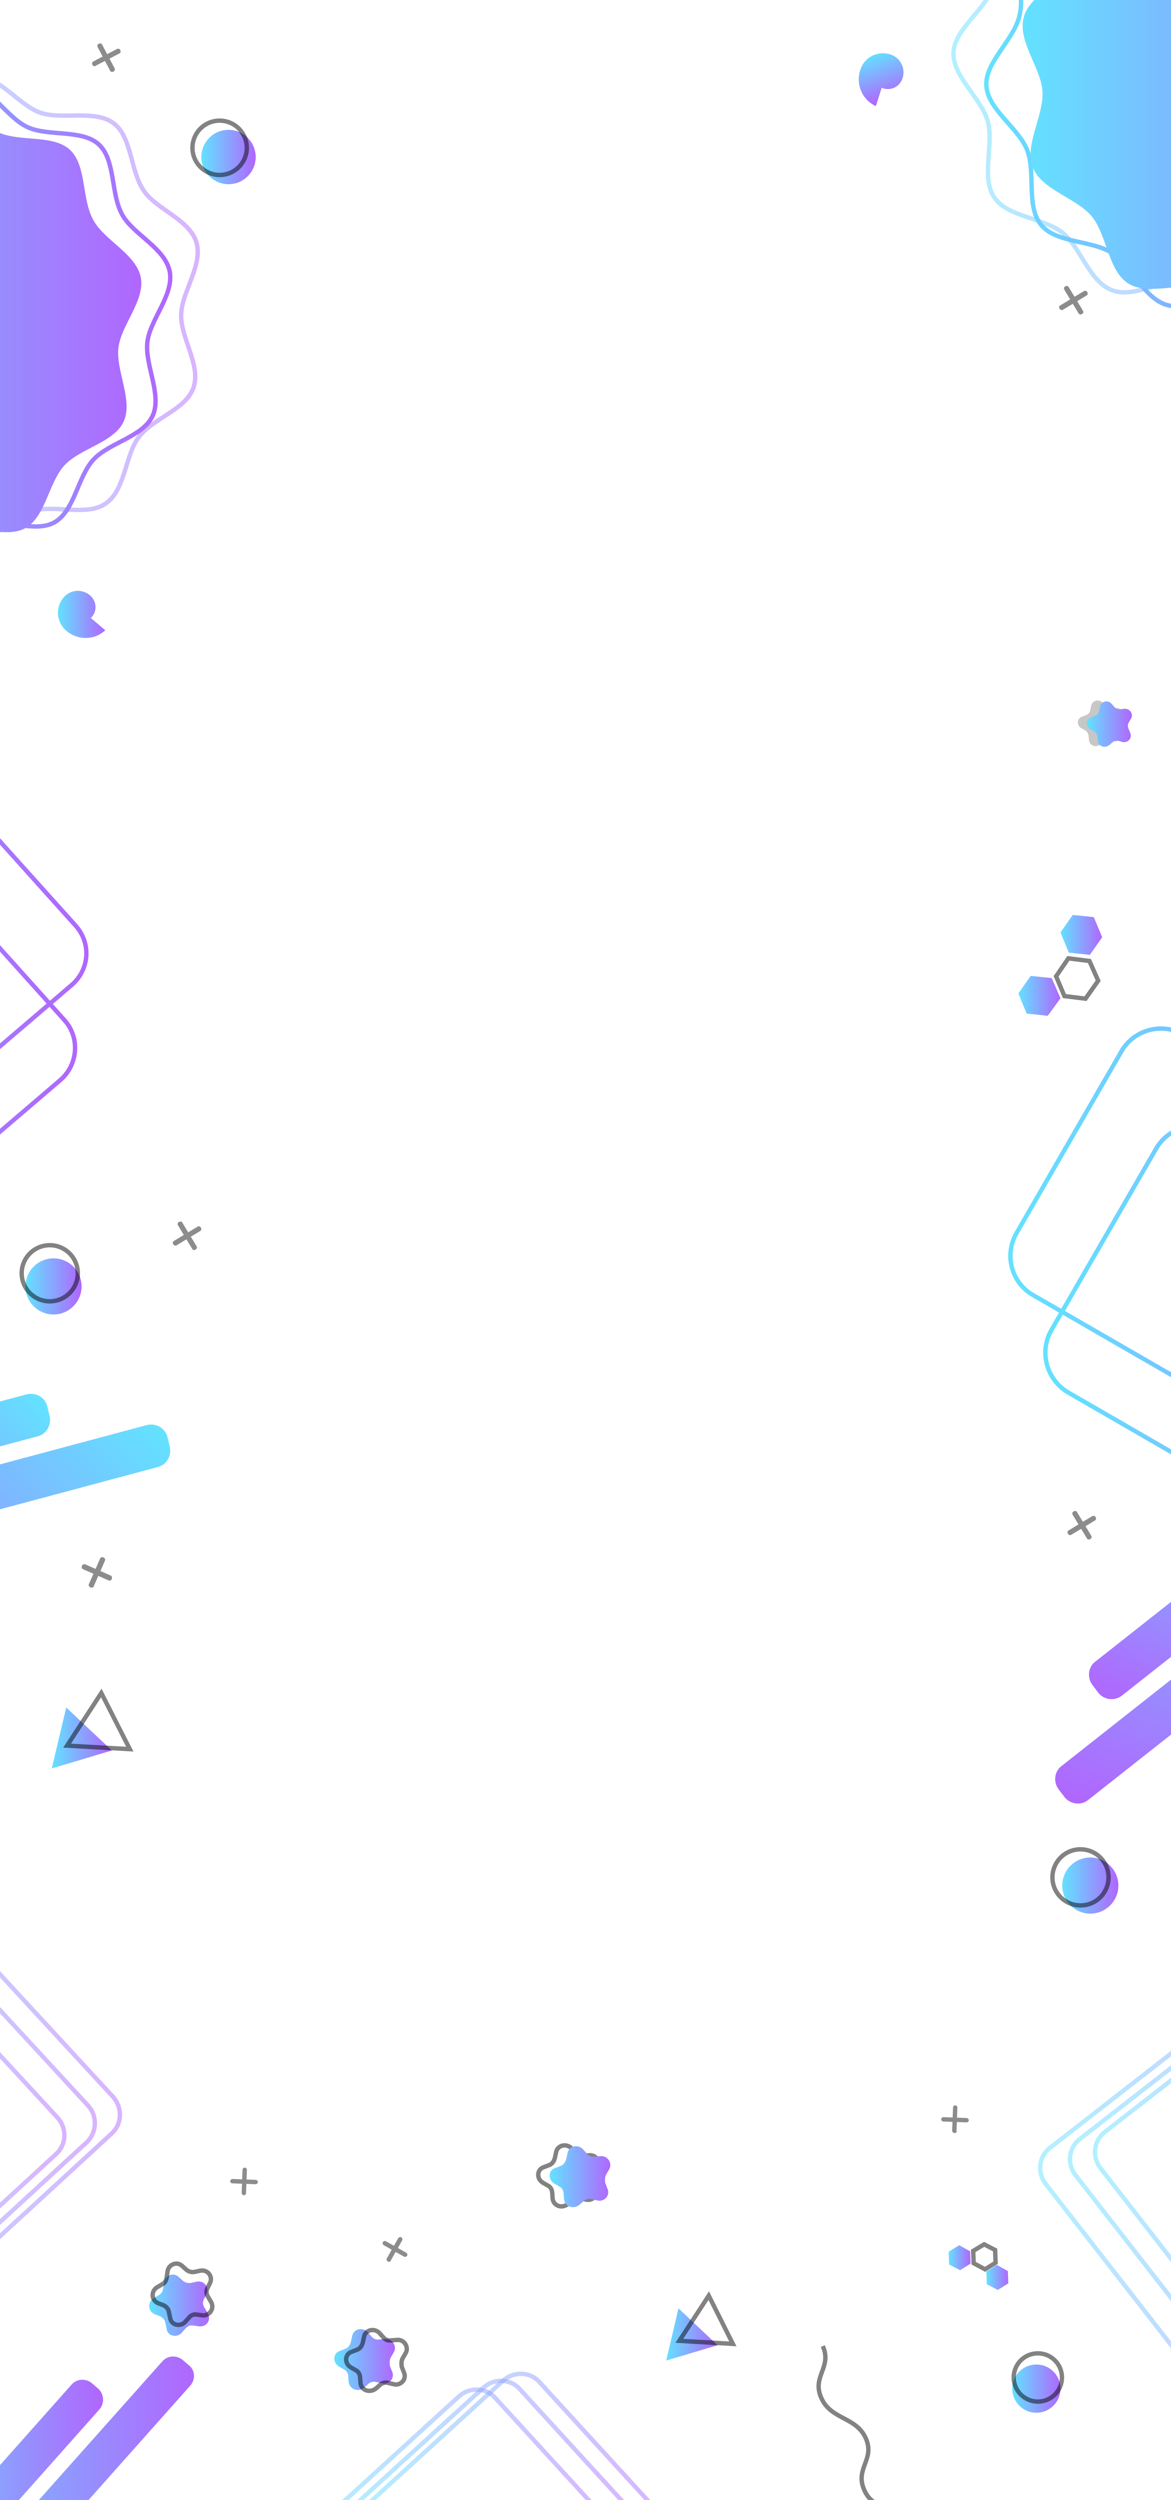 <?xml version="1.0" encoding="utf-8"?>
<!-- Generator: Adobe Illustrator 21.0.1, SVG Export Plug-In . SVG Version: 6.00 Build 0)  -->
<svg version="1.1" id="Layer_1" xmlns="http://www.w3.org/2000/svg" xmlns:xlink="http://www.w3.org/1999/xlink" x="0px" y="0px"
	 viewBox="0 0 267 570" style="enable-background:new 0 0 267 570;" xml:space="preserve">
<style type="text/css">
	.st0{fill:none;stroke:url(#SVGID_1_);stroke-miterlimit:10;}
	.st1{opacity:0.49;}
	.st2{fill:none;stroke:url(#SVGID_2_);stroke-miterlimit:10;}
	.st3{fill:url(#SVGID_3_);}
	.st4{fill:none;stroke:url(#SVGID_4_);stroke-miterlimit:10;}
	.st5{fill:none;stroke:url(#SVGID_5_);stroke-miterlimit:10;}
	.st6{fill:url(#SVGID_6_);}
	.st7{fill:url(#SVGID_7_);}
	.st8{opacity:0.49;fill:none;stroke:#000000;stroke-miterlimit:10;enable-background:new    ;}
	.st9{fill:#8C8C8C;}
	.st10{fill:none;stroke:url(#SVGID_8_);stroke-miterlimit:10;}
	.st11{fill:none;stroke:url(#SVGID_9_);stroke-miterlimit:10;}
	.st12{fill:url(#SVGID_10_);}
	.st13{fill:url(#SVGID_11_);}
	.st14{fill:none;stroke:url(#SVGID_12_);stroke-miterlimit:10;}
	.st15{fill:none;stroke:url(#SVGID_13_);stroke-miterlimit:10;}
	.st16{fill:url(#SVGID_14_);}
	.st17{fill:url(#SVGID_15_);}
	.st18{fill:url(#SVGID_16_);}
	.st19{fill:url(#SVGID_17_);}
	.st20{fill:url(#SVGID_18_);}
	.st21{fill:url(#SVGID_19_);}
	.st22{fill:url(#SVGID_20_);}
	.st23{fill:url(#SVGID_21_);}
	.st24{fill:url(#SVGID_22_);}
	.st25{fill:url(#SVGID_23_);}
	.st26{fill:url(#SVGID_24_);}
	.st27{fill:url(#SVGID_25_);}
	.st28{fill:url(#SVGID_26_);}
	.st29{opacity:0.49;fill:none;stroke:url(#SVGID_27_);stroke-miterlimit:10;enable-background:new    ;}
	.st30{opacity:0.49;fill:none;stroke:url(#SVGID_28_);stroke-miterlimit:10;enable-background:new    ;}
	.st31{opacity:0.49;fill:none;stroke:url(#SVGID_29_);stroke-miterlimit:10;enable-background:new    ;}
	.st32{opacity:0.49;fill:none;stroke:url(#SVGID_30_);stroke-miterlimit:10;enable-background:new    ;}
	.st33{opacity:0.49;fill:none;stroke:url(#SVGID_31_);stroke-miterlimit:10;enable-background:new    ;}
	.st34{opacity:0.49;fill:none;stroke:url(#SVGID_32_);stroke-miterlimit:10;enable-background:new    ;}
	.st35{opacity:0.49;fill:none;stroke:url(#SVGID_33_);stroke-miterlimit:10;enable-background:new    ;}
	.st36{opacity:0.49;fill:none;stroke:url(#SVGID_34_);stroke-miterlimit:10;enable-background:new    ;}
	.st37{opacity:0.49;fill:none;stroke:url(#SVGID_35_);stroke-miterlimit:10;enable-background:new    ;}
	.st38{fill:url(#SVGID_36_);}
	.st39{fill:url(#SVGID_37_);}
	.st40{fill:url(#SVGID_38_);}
	.st41{fill:url(#SVGID_39_);}
	.st42{opacity:0.22;enable-background:new    ;}
	.st43{fill:url(#SVGID_40_);}
	.st44{fill:url(#SVGID_41_);}
	.st45{fill:url(#SVGID_42_);}
</style>
<g id="Layer_14">
	<g>
		<g>
			
				<linearGradient id="SVGID_1_" gradientUnits="userSpaceOnUse" x1="-65.821" y1="1027.6" x2="39.321" y2="1027.6" gradientTransform="matrix(1 0 0 -1 0 1100)">
				<stop  offset="0" style="stop-color:#63E2FF"/>
				<stop  offset="1" style="stop-color:#B066FE"/>
			</linearGradient>
			<path class="st0" d="M38.7,61.9c1,5.4-4.5,10.9-5.1,16.1C33,83.3,37,90,34.8,94.8s-9.9,6.1-13.5,10s-4.3,11.7-8.9,14.3
				c-4.5,2.5-11.5-0.9-16.9,0.1s-10.5,7-15.6,6.4c-5.3-0.6-8.9-7.6-13.7-9.8c-4.8-2.2-12.5-0.4-16.3-4s-2.6-11.3-5.3-16
				c-2.5-4.5-8.7-3.5-9.8-8.9c-1-5.4,4.5-10.9,5.1-16.1c0.6-5.3-3.4-12-1.2-16.8s8.9-10.1,12.5-14s4.3-11.7,8.9-14.3
				c4.5-2.5,11.5,0.9,16.9-0.1s10.5-7,15.6-6.4c5.3,0.6,8.9,7.6,13.7,9.8s12.5,0.4,16.3,4s2.6,11.3,5.3,16
				C30.4,53.5,37.6,56.5,38.7,61.9z"/>
		</g>
		<g class="st1">
			
				<linearGradient id="SVGID_2_" gradientUnits="userSpaceOnUse" x1="-58.685" y1="1029.1" x2="45.585" y2="1029.1" gradientTransform="matrix(1 0 0 -1 0 1100)">
				<stop  offset="0" style="stop-color:#63E2FF"/>
				<stop  offset="1" style="stop-color:#B066FE"/>
			</linearGradient>
			<path class="st2" d="M44.8,55.3c1.5,5.2-3.4,11.3-3.5,16.5c-0.1,5.3,4.6,11.6,2.8,16.6c-1.7,5-9.3,7-12.5,11.3
				c-3.1,4.2-3,12-7.5,15.1c-4.2,3-11.5,0.2-16.8,1.7s-9.8,8-14.9,7.9c-5.3-0.1-9.6-6.7-14.6-8.4s-12.4,0.8-16.7-2.4
				c-4.2-3.1-3.8-11-6.9-15.4c-3-4.2-10.5-6.5-12.1-11.7c-1.5-5.2,3.4-11.3,3.5-16.5c0.1-5.3-4.6-11.6-2.8-16.6
				c1.7-5,9.3-7,12.5-11.3c3.1-4.2,3-12,7.5-15.1c4.2-3,11.5-0.2,16.8-1.7s9.8-8,14.9-7.9c5.5,0,9.8,6.6,14.7,8.3
				c5,1.7,12.4-0.8,16.7,2.4c4.2,3.1,3.8,11,6.9,15.4C35.7,47.8,43.2,50,44.8,55.3z"/>
		</g>
		
			<linearGradient id="SVGID_3_" gradientUnits="userSpaceOnUse" x1="-71.921" y1="1026.3" x2="32.221" y2="1026.3" gradientTransform="matrix(1 0 0 -1 0 1100)">
			<stop  offset="0" style="stop-color:#63E2FF"/>
			<stop  offset="1" style="stop-color:#B066FE"/>
		</linearGradient>
		<path class="st3" d="M32.1,63.2c1,5.4-4.5,10.9-5.1,16.1c-0.6,5.3,3.4,12,1.2,16.8s-9.9,6.1-13.5,10s-4.3,11.7-8.9,14.3
			c-4.5,2.5-11.5-0.9-16.9,0.1s-10.5,7-15.6,6.4c-5.3-0.6-8.9-7.6-13.7-9.8s-12.5-0.4-16.3-4s-2.6-11.3-5.3-16
			c-2.5-4.5-8.7-3.5-9.8-8.9c-1-5.4,4.5-10.9,5.1-16.1c0.6-5.3-3.4-12-1.2-16.8c2.2-4.8,8.9-10.1,12.5-14s4.3-11.7,8.9-14.3
			c4.5-2.5,11.5,0.9,16.9-0.1s10.5-7,15.6-6.4C-8.6,21-5.1,28-0.3,30.2s12.5,0.4,16.3,4s2.6,11.3,5.3,16
			C23.8,54.8,31,57.9,32.1,63.2z"/>
	</g>
	<g>
		<g>
			
				<linearGradient id="SVGID_4_" gradientUnits="userSpaceOnUse" x1="224.39" y1="1083.9" x2="336.01" y2="1083.9" gradientTransform="matrix(1 0 0 -1 0 1100)">
				<stop  offset="0" style="stop-color:#63E2FF"/>
				<stop  offset="1" style="stop-color:#B066FE"/>
			</linearGradient>
			<path class="st4" d="M232.4,3.8c-1.4,5.5-7.8,10.4-7.5,15.7c0.3,5.5,7.3,9.6,9.3,14.7s-0.3,12.9,3.2,17.1s11.5,3.4,16.2,6.4
				c4.5,2.9,7.2,10.5,12.7,11.9s11.5-4,16.9-4.3c5.5-0.3,12.2,4.2,17.3,2.2c5.1-2,6.9-9.9,11.1-13.4s12.3-3.7,15.3-8.3
				c2.9-4.5-0.3-11.9,1.1-17.4s7.8-10.4,7.5-15.7c-0.3-5.5-7.3-9.6-9.3-14.7s0.3-12.9-3.2-17.1s-11.5-3.4-16.2-6.4
				c-4.5-2.9-7.2-10.5-12.7-11.9s-11.5,4-16.9,4.3c-5.5,0.3-12.2-4.2-17.3-2.2c-5.1,2-6.9,9.9-11.1,13.4s-12.3,3.7-15.3,8.3
				C230.6-9.1,233.9-1.7,232.4,3.8z"/>
		</g>
		<g class="st1">
			
				<linearGradient id="SVGID_5_" gradientUnits="userSpaceOnUse" x1="216.895" y1="1085.8" x2="328.505" y2="1085.8" gradientTransform="matrix(1 0 0 -1 0 1100)">
				<stop  offset="0" style="stop-color:#63E2FF"/>
				<stop  offset="1" style="stop-color:#B066FE"/>
			</linearGradient>
			<path class="st5" d="M226.4-2.9c-1.9,5.3-8.8,9.6-9,14.9c-0.2,5.5,6.3,10.3,7.8,15.6s-1.6,12.8,1.5,17.4c3,4.5,11.1,4.6,15.5,8
				c4.2,3.3,6.1,11.2,11.4,13.2c5.3,1.9,11.9-2.8,17.2-2.6c5.5,0.2,11.7,5.4,17,3.9s7.8-9.2,12.4-12.2c4.5-3,12.6-2.4,16-6.8
				c3.3-4.2,0.9-11.9,2.8-17.2s8.8-9.6,9-14.9c0.2-5.5-6.3-10.3-7.8-15.6s1.6-12.8-1.5-17.4c-3-4.5-11.1-4.6-15.5-8
				c-4.2-3.3-6.1-11.2-11.4-13.2c-5.3-1.9-11.9,2.8-17.2,2.6c-5.5-0.2-11.7-5.4-17-3.9s-7.8,9.2-12.4,12.2c-4.5,3-12.6,2.4-16,6.8
				C225.9-15.8,228.3-8.2,226.4-2.9z"/>
		</g>
		
			<linearGradient id="SVGID_6_" gradientUnits="userSpaceOnUse" x1="233.169" y1="1082.1" x2="340.631" y2="1082.1" gradientTransform="matrix(1 0 0 -1 0 1100)">
			<stop  offset="0" style="stop-color:#63E2FF"/>
			<stop  offset="1" style="stop-color:#B066FE"/>
		</linearGradient>
		<path class="st6" d="M233.4,4c-1.4,5.5,4,11.5,4.3,16.9c0.3,5.5-4.2,12.2-2.2,17.3s9.9,6.9,13.4,11.1s3.7,12.3,8.3,15.3
			c4.5,2.9,11.9-0.3,17.4,1.1s10.4,7.8,15.7,7.5c5.5-0.3,9.6-7.3,14.7-9.3c5.1-2,12.9,0.3,17.1-3.2s3.4-11.5,6.4-16.2
			c2.9-4.5,10.5-7.2,11.9-12.7s-4-11.5-4.3-16.9c-0.3-5.5,4.2-12.2,2.2-17.3s-9.9-6.9-13.4-11.1s-3.7-12.3-8.3-15.3
			c-4.5-2.9-11.9,0.3-17.4-1.1s-10.4-7.8-15.7-7.5C278-37,273.9-30,268.9-28c-5.1,2-12.9-0.3-17.1,3.2s-3.4,11.5-6.4,16.2
			C242.5-4.1,234.8-1.4,233.4,4z"/>
	</g>
	
		<linearGradient id="SVGID_7_" gradientUnits="userSpaceOnUse" x1="45.856" y1="1064.2" x2="58.256" y2="1064.2" gradientTransform="matrix(1 0 0 -1 0 1100)">
		<stop  offset="0" style="stop-color:#63E2FF"/>
		<stop  offset="1" style="stop-color:#B066FE"/>
	</linearGradient>
	<ellipse class="st7" cx="52.1" cy="35.8" rx="6.2" ry="6.2"/>
	<ellipse transform="matrix(0.936 -0.351 0.351 0.936 -8.644 19.742)" class="st8" cx="50.1" cy="33.7" rx="6.2" ry="6.2"/>
	<path class="st9" d="M25.9,16.3L25.9,16.3c-0.3,0.2-0.7,0.1-0.8-0.2l-2.8-5.3c-0.2-0.3-0.1-0.7,0.2-0.8l0,0
		c0.3-0.2,0.7-0.1,0.8,0.2l2.8,5.3C26.3,15.8,26.2,16.1,25.9,16.3z"/>
	<path class="st9" d="M21.1,14.8L21.1,14.8c-0.2-0.3-0.1-0.7,0.2-0.8l5.3-2.8c0.3-0.2,0.7-0.1,0.8,0.2l0,0c0.2,0.3,0.1,0.7-0.2,0.8
		L21.8,15C21.6,15.2,21.2,15.1,21.1,14.8z"/>
	<path class="st9" d="M246.7,71.6L246.7,71.6c-0.3,0.2-0.7,0.1-0.8-0.2l-3.2-5.3c-0.2-0.3-0.1-0.7,0.2-0.8l0,0
		c0.3-0.2,0.7-0.1,0.8,0.2l3.2,5.3C247.1,71.1,247,71.5,246.7,71.6z"/>
	<path class="st9" d="M241.6,70.4L241.6,70.4c-0.2-0.3-0.1-0.7,0.2-0.8l5.3-3.2c0.3-0.2,0.7-0.1,0.8,0.2l0,0
		c0.2,0.3,0.1,0.7-0.2,0.8l-5.3,3.2C242.2,70.8,241.8,70.7,241.6,70.4z"/>
	
		<linearGradient id="SVGID_8_" gradientUnits="userSpaceOnUse" x1="-135.615" y1="854.4" x2="20.189" y2="854.4" gradientTransform="matrix(1 0 0 -1 0 1100)">
		<stop  offset="0" style="stop-color:#63E2FF"/>
		<stop  offset="1" style="stop-color:#B066FE"/>
	</linearGradient>
	<path class="st10" d="M16.2,224.7l-104.9,89.7c-4.2,3.6-10.5,3.1-14-0.8l-30-33.4c-3.6-4-3.1-10.2,1-13.7l104.9-89.7
		c4.2-3.6,10.5-3.1,14,0.8l30,33.4C20.9,215.1,20.4,221.2,16.2,224.7z"/>
	
		<linearGradient id="SVGID_9_" gradientUnits="userSpaceOnUse" x1="-138.115" y1="832.8" x2="17.615" y2="832.8" gradientTransform="matrix(1 0 0 -1 0 1100)">
		<stop  offset="0" style="stop-color:#63E2FF"/>
		<stop  offset="1" style="stop-color:#B066FE"/>
	</linearGradient>
	<path class="st11" d="M13.7,246.3L-91.2,336c-4.2,3.6-10.5,3.1-14-0.8l-30-33.4c-3.6-4-3.1-10.2,1-13.7l104.9-89.7
		c4.2-3.6,10.5-3.1,14,0.8l30,33.4C18.3,236.6,17.8,242.8,13.7,246.3z"/>
	<path class="st9" d="M92.8,514.3L92.8,514.3c-0.2,0.3-0.5,0.3-0.7,0.2l-4.6-2.6c-0.3-0.2-0.3-0.5-0.2-0.7l0,0
		c0.2-0.3,0.5-0.3,0.7-0.2l4.6,2.6C92.9,513.8,93,514.1,92.8,514.3z"/>
	<path class="st9" d="M88.4,515.6L88.4,515.6c-0.3-0.2-0.3-0.5-0.2-0.7l2.6-4.6c0.2-0.3,0.5-0.3,0.7-0.2l0,0
		c0.3,0.2,0.3,0.5,0.2,0.7l-2.6,4.6C89.1,515.6,88.8,515.8,88.4,515.6z"/>
	<path class="st9" d="M217.6,486.3L217.6,486.3c-0.3,0-0.5-0.3-0.5-0.5l0.2-5.3c0-0.3,0.3-0.5,0.5-0.5l0,0c0.3,0,0.5,0.3,0.5,0.5
		l-0.2,5.3C218.2,486.2,217.9,486.4,217.6,486.3z"/>
	<path class="st9" d="M214.6,483.2L214.6,483.2c0-0.3,0.3-0.5,0.5-0.5l5.3,0.2c0.3,0,0.5,0.3,0.5,0.5l0,0c0,0.3-0.3,0.5-0.5,0.5
		l-5.3-0.2C214.8,483.7,214.6,483.4,214.6,483.2z"/>
	
		<linearGradient id="SVGID_10_" gradientUnits="userSpaceOnUse" x1="11.8" y1="703.75" x2="25.5" y2="703.75" gradientTransform="matrix(1 0 0 -1 0 1100)">
		<stop  offset="0" style="stop-color:#63E2FF"/>
		<stop  offset="1" style="stop-color:#B066FE"/>
	</linearGradient>
	<polygon class="st12" points="25.5,399.1 11.8,403.2 15.1,389.3 	"/>
	<polygon class="st8" points="29.6,398.8 15.3,398 23.1,386 	"/>
	
		<linearGradient id="SVGID_11_" gradientUnits="userSpaceOnUse" x1="151.9" y1="567.75" x2="163.6" y2="567.75" gradientTransform="matrix(1 0 0 -1 0 1100)">
		<stop  offset="0" style="stop-color:#63E2FF"/>
		<stop  offset="1" style="stop-color:#B066FE"/>
	</linearGradient>
	<polygon class="st13" points="163.6,534.7 151.9,538.2 154.7,526.3 	"/>
	<polygon class="st8" points="167.1,534.4 154.9,533.7 161.6,523.4 	"/>
	<path class="st9" d="M44.6,284.9L44.6,284.9c-0.3,0.2-0.7,0.1-0.8-0.2l-3.2-5.3c-0.2-0.3-0.1-0.7,0.2-0.8l0,0
		c0.3-0.2,0.7-0.1,0.8,0.2l3.2,5.3C45,284.4,44.9,284.7,44.6,284.9z"/>
	<path class="st9" d="M39.5,283.7L39.5,283.7c-0.2-0.3-0.1-0.7,0.2-0.8l5.3-3.2c0.3-0.2,0.7-0.1,0.8,0.2l0,0
		c0.2,0.3,0.1,0.7-0.2,0.8l-5.3,3.2C40.1,284.1,39.7,284,39.5,283.7z"/>
	<path class="st9" d="M25.5,360L25.5,360c-0.1,0.3-0.5,0.5-0.8,0.3l-5.7-2.5c-0.3-0.1-0.5-0.5-0.3-0.8l0,0c0.1-0.3,0.5-0.5,0.8-0.3
		l5.7,2.5C25.5,359.3,25.6,359.6,25.5,360z"/>
	<path class="st9" d="M20.6,361.9L20.6,361.9c-0.3-0.1-0.5-0.5-0.3-0.8l2.5-5.7c0.1-0.3,0.5-0.5,0.8-0.3l0,0
		c0.3,0.1,0.5,0.5,0.3,0.8l-2.5,5.7C21.4,361.9,21,362.1,20.6,361.9z"/>
	
		<linearGradient id="SVGID_12_" gradientUnits="userSpaceOnUse" x1="229.885" y1="798.15" x2="401.193" y2="798.15" gradientTransform="matrix(1 0 0 -1 0 1100)">
		<stop  offset="0" style="stop-color:#63E2FF"/>
		<stop  offset="1" style="stop-color:#B066FE"/>
	</linearGradient>
	<path class="st14" d="M235.6,295.3l125.6,72.5c5,2.9,11.4,1.1,14.2-3.8l23.9-41.4c2.9-5,1.1-11.4-3.8-14.2l-125.6-72.5
		c-5-2.9-11.4-1.1-14.2,3.8l-23.9,41.4C228.9,286.1,230.6,292.5,235.6,295.3z"/>
	
		<linearGradient id="SVGID_13_" gradientUnits="userSpaceOnUse" x1="237.855" y1="775.95" x2="409.093" y2="775.95" gradientTransform="matrix(1 0 0 -1 0 1100)">
		<stop  offset="0" style="stop-color:#63E2FF"/>
		<stop  offset="1" style="stop-color:#B066FE"/>
	</linearGradient>
	<path class="st15" d="M243.6,317.5L369.1,390c5,2.9,11.4,1.1,14.2-3.8l23.9-41.4c2.9-5,1.1-11.4-3.8-14.2l-125.6-72.5
		c-5-2.9-11.4-1.1-14.2,3.8l-23.9,41.4C236.9,308.2,238.6,314.6,243.6,317.5z"/>
	<polygon class="st8" points="250.4,223.6 247.5,227.7 242.7,227.1 240.8,222.6 243.6,218.5 248.4,219.1 	"/>
	
		<linearGradient id="SVGID_14_" gradientUnits="userSpaceOnUse" x1="241.8" y1="886.85" x2="251.3" y2="886.85" gradientTransform="matrix(1 0 0 -1 0 1100)">
		<stop  offset="0" style="stop-color:#63E2FF"/>
		<stop  offset="1" style="stop-color:#B066FE"/>
	</linearGradient>
	<polygon class="st16" points="251.3,213.7 248.5,217.7 243.7,217.2 241.8,212.6 244.6,208.6 249.4,209.1 	"/>
	
		<linearGradient id="SVGID_15_" gradientUnits="userSpaceOnUse" x1="232.2" y1="872.95" x2="241.8" y2="872.95" gradientTransform="matrix(1 0 0 -1 0 1100)">
		<stop  offset="0" style="stop-color:#63E2FF"/>
		<stop  offset="1" style="stop-color:#B066FE"/>
	</linearGradient>
	<polygon class="st17" points="241.8,227.6 238.9,231.6 234.1,231.1 232.2,226.5 235,222.5 239.8,223 	"/>
	<polygon class="st8" points="224.4,511.7 226.9,513 227,515.9 224.6,517.4 222,516 221.9,513.2 	"/>
	
		<linearGradient id="SVGID_16_" gradientUnits="userSpaceOnUse" x1="216.3" y1="585.25" x2="221.3" y2="585.25" gradientTransform="matrix(1 0 0 -1 0 1100)">
		<stop  offset="0" style="stop-color:#63E2FF"/>
		<stop  offset="1" style="stop-color:#B066FE"/>
	</linearGradient>
	<polygon class="st18" points="218.7,511.9 221.2,513.3 221.3,516.1 218.9,517.6 216.4,516.3 216.3,513.4 	"/>
	
		<linearGradient id="SVGID_17_" gradientUnits="userSpaceOnUse" x1="224.9" y1="580.75" x2="229.9" y2="580.75" gradientTransform="matrix(1 0 0 -1 0 1100)">
		<stop  offset="0" style="stop-color:#63E2FF"/>
		<stop  offset="1" style="stop-color:#B066FE"/>
	</linearGradient>
	<polygon class="st19" points="227.3,516.4 229.8,517.8 229.9,520.6 227.5,522.1 225,520.8 224.9,517.9 	"/>
	
		<linearGradient id="SVGID_18_" gradientUnits="userSpaceOnUse" x1="-527.211" y1="217.064" x2="-452.946" y2="217.064" gradientTransform="matrix(-0.37 0.929 -0.929 -0.37 302.559 894.927)">
		<stop  offset="0" style="stop-color:#63E2FF"/>
		<stop  offset="1" style="stop-color:#B066FE"/>
	</linearGradient>
	<path class="st20" d="M250.4,385.9l-1.3-1.7c-1.3-1.7-1-4.2,0.7-5.4l59.3-46.8c1.7-1.3,4.2-1,5.4,0.7l1.3,1.7
		c1.3,1.7,1,4.2-0.7,5.4l-59.3,46.8C254.1,387.9,251.7,387.6,250.4,385.9z"/>
	
		<linearGradient id="SVGID_19_" gradientUnits="userSpaceOnUse" x1="-534.561" y1="206.071" x2="-427.996" y2="206.071" gradientTransform="matrix(-0.37 0.929 -0.929 -0.37 302.559 894.927)">
		<stop  offset="0" style="stop-color:#63E2FF"/>
		<stop  offset="1" style="stop-color:#B066FE"/>
	</linearGradient>
	<path class="st21" d="M242.7,409.7l-1.3-1.7c-1.3-1.7-1-4.2,0.7-5.4l88.6-69.9c1.7-1.3,4.2-1,5.4,0.7l1.3,1.7
		c1.3,1.7,1,4.2-0.7,5.4l-88.6,69.9C246.5,411.7,244,411.4,242.7,409.7z"/>
	
		<linearGradient id="SVGID_20_" gradientUnits="userSpaceOnUse" x1="242.2" y1="670.1" x2="255" y2="670.1" gradientTransform="matrix(1 0 0 -1 0 1100)">
		<stop  offset="0" style="stop-color:#63E2FF"/>
		<stop  offset="1" style="stop-color:#B066FE"/>
	</linearGradient>
	<circle class="st22" cx="248.6" cy="429.9" r="6.4"/>
	
		<ellipse transform="matrix(0.915 -0.404 0.404 0.915 -151.923 136.143)" class="st8" cx="246.4" cy="427.8" rx="6.4" ry="6.4"/>
	
		<linearGradient id="SVGID_21_" gradientUnits="userSpaceOnUse" x1="5.8" y1="806.7" x2="18.6" y2="806.7" gradientTransform="matrix(1 0 0 -1 0 1100)">
		<stop  offset="0" style="stop-color:#63E2FF"/>
		<stop  offset="1" style="stop-color:#B066FE"/>
	</linearGradient>
	<ellipse class="st23" cx="12.2" cy="293.3" rx="6.4" ry="6.4"/>
	<ellipse transform="matrix(0.141 -0.99 0.99 0.141 -277.662 260.653)" class="st8" cx="11.4" cy="290.3" rx="6.4" ry="6.4"/>
	
		<linearGradient id="SVGID_22_" gradientUnits="userSpaceOnUse" x1="230.82" y1="555.4" x2="241.82" y2="555.4" gradientTransform="matrix(1 0 0 -1 0 1100)">
		<stop  offset="0" style="stop-color:#63E2FF"/>
		<stop  offset="1" style="stop-color:#B066FE"/>
	</linearGradient>
	<ellipse class="st24" cx="236.3" cy="544.6" rx="5.5" ry="5.5"/>
	
		<ellipse transform="matrix(0.468 -0.884 0.884 0.468 -353.085 497.509)" class="st8" cx="236.5" cy="541.9" rx="5.5" ry="5.5"/>
	<path class="st9" d="M248.6,350.9L248.6,350.9c-0.3,0.2-0.7,0.1-0.8-0.2l-3.2-5.3c-0.2-0.3-0.1-0.7,0.2-0.8l0,0
		c0.3-0.2,0.7-0.1,0.8,0.2l3.2,5.3C249,350.4,248.9,350.7,248.6,350.9z"/>
	<path class="st9" d="M243.5,349.7L243.5,349.7c-0.2-0.3-0.1-0.7,0.2-0.8l5.3-3.2c0.3-0.2,0.7-0.1,0.8,0.2l0,0
		c0.2,0.3,0.1,0.7-0.2,0.8l-5.3,3.2C244.1,350.1,243.7,350,243.5,349.7z"/>
	
		<linearGradient id="SVGID_23_" gradientUnits="userSpaceOnUse" x1="34.01" y1="574.422" x2="47.664" y2="574.422" gradientTransform="matrix(1 0 0 -1 0 1100)">
		<stop  offset="0" style="stop-color:#63E2FF"/>
		<stop  offset="1" style="stop-color:#B066FE"/>
	</linearGradient>
	<path class="st25" d="M45.4,530.4l-1.4-0.2c-0.7-0.1-1.3,0.2-1.7,0.7l-0.9,1c-1.1,1.2-3.2,0.7-3.4-0.9l-0.3-1.4
		c-0.1-0.7-0.6-1.2-1.2-1.5l-1.3-0.5c-1.5-0.7-1.6-2.7-0.2-3.6l1.2-0.7c0.6-0.3,0.9-0.9,1-1.5l0.2-1.4c0.2-1.6,2.1-2.4,3.3-1.3
		l1,0.9c0.5,0.4,1.1,0.6,1.8,0.5l1.4-0.3c1.6-0.3,2.9,1.3,2.2,2.8l-0.6,1.2c-0.3,0.6-0.3,1.3,0.1,1.9l0.7,1.2
		C48.3,528.9,47.1,530.6,45.4,530.4z"/>
	<path class="st8" d="M46.2,527.9l-1.4-0.2c-0.7-0.1-1.3,0.2-1.7,0.7l-0.9,1c-1.1,1.2-3.2,0.7-3.4-0.9l-0.3-1.4
		c-0.1-0.7-0.6-1.2-1.2-1.5l-1.3-0.5c-1.5-0.7-1.6-2.7-0.2-3.6l1.2-0.7c0.6-0.3,0.9-0.9,1-1.5l0.2-1.4c0.2-1.6,2.1-2.4,3.3-1.3
		l1,0.9c0.5,0.4,1.1,0.6,1.8,0.5l1.4-0.3c1.6-0.3,2.9,1.3,2.2,2.8l-0.6,1.2c-0.3,0.6-0.3,1.3,0.1,1.9l0.7,1.2
		C49,526.3,47.8,528,46.2,527.9z"/>
	
		<linearGradient id="SVGID_24_" gradientUnits="userSpaceOnUse" x1="76.22" y1="562.028" x2="90.055" y2="562.028" gradientTransform="matrix(1 0 0 -1 0 1100)">
		<stop  offset="0" style="stop-color:#63E2FF"/>
		<stop  offset="1" style="stop-color:#B066FE"/>
	</linearGradient>
	<path class="st26" d="M79.5,543.1l-0.1-1.4c-0.1-0.7-0.4-1.2-1-1.5l-1.2-0.7c-1.4-0.9-1.3-3,0.3-3.5l1.3-0.5c0.7-0.3,1-0.9,1.2-1.5
		l0.3-1.4c0.3-1.6,2.3-2.1,3.5-0.9l0.9,1c0.4,0.5,1,0.8,1.7,0.7l1.4-0.1c1.6-0.2,2.8,1.6,2,3l-0.7,1.2c-0.3,0.6-0.3,1.2-0.2,1.9
		l0.5,1.3c0.7,1.5-0.7,3.1-2.3,2.7l-1.3-0.3c-0.6-0.2-1.3,0-1.8,0.4l-1,0.9C81.6,545.5,79.7,544.7,79.5,543.1z"/>
	<path class="st8" d="M82.2,543.3l-0.1-1.4c-0.1-0.7-0.4-1.2-1-1.5l-1.2-0.7c-1.4-0.9-1.3-3,0.3-3.5l1.3-0.5c0.7-0.3,1-0.9,1.2-1.5
		l0.3-1.4c0.3-1.6,2.3-2.1,3.5-0.9l0.9,1c0.4,0.5,1,0.8,1.7,0.7l1.4-0.1c1.6-0.2,2.8,1.6,2,3l-0.7,1.2c-0.3,0.6-0.3,1.2-0.2,1.9
		l0.5,1.3c0.7,1.5-0.7,3.1-2.3,2.7l-1.3-0.3c-0.6-0.2-1.3,0-1.8,0.4l-1,0.9C84.2,545.7,82.3,544.9,82.2,543.3z"/>
	<path class="st8" d="M249.7,603.5c-3.6-2.5-4.5-7.4-2.1-10.9c2-2.9,5.8-3.6,8.7-1.6c2.3,1.5,2.9,4.7,1.4,7c-1.3,1.8-3.8,2.3-5.6,1
		c-1.5-1-1.9-3-0.9-4.5c0.8-1.2,2.4-1.5,3.6-0.7c0.9,0.6,1.2,1.9,0.5,2.8c-0.5,0.8-1.5,0.9-2.3,0.4c-0.6-0.4-0.8-1.2-0.3-1.8"/>
	
		<linearGradient id="SVGID_25_" gradientUnits="userSpaceOnUse" x1="13.244" y1="959.919" x2="24" y2="959.919" gradientTransform="matrix(1 0 0 -1 0 1100)">
		<stop  offset="0" style="stop-color:#63E2FF"/>
		<stop  offset="1" style="stop-color:#B066FE"/>
	</linearGradient>
	<path class="st27" d="M24,143.7c-2.7,2.5-6.9,2.3-9.4-0.4c-2-2.2-1.8-5.5,0.3-7.5c1.8-1.6,4.4-1.4,6,0.3c1.2,1.4,1.2,3.5-0.2,4.8
		c-1.1,1-2.8,1-3.8-0.1c-0.8-0.9-0.8-2.3,0.1-3.1c0.7-0.6,1.8-0.6,2.5,0.1c0.5,0.5,0.5,1.4-0.1,2c-0.4,0.4-1.2,0.4-1.6-0.1
		c-0.3-0.3-0.3-1,0.1-1.2"/>
	
		<linearGradient id="SVGID_26_" gradientUnits="userSpaceOnUse" x1="-568.807" y1="575.608" x2="-557.716" y2="575.608" gradientTransform="matrix(0.336 0.942 0.942 -0.336 -152.234 741.535)">
		<stop  offset="0" style="stop-color:#63E2FF"/>
		<stop  offset="1" style="stop-color:#B066FE"/>
	</linearGradient>
	<path class="st28" d="M199.7,24.2c-3.4-1.6-4.8-5.5-3.3-8.9c1.2-2.7,4.4-3.9,7.1-2.7c2.2,1,3.1,3.6,2.1,5.7
		c-0.8,1.7-2.8,2.5-4.6,1.7c-1.4-0.6-2-2.3-1.4-3.6c0.5-1.1,1.8-1.6,2.9-1.1c0.9,0.4,1.3,1.4,0.9,2.3c-0.3,0.7-1.1,1-1.9,0.7
		c-0.6-0.2-0.8-0.9-0.5-1.5c0.2-0.4,0.8-0.6,1.2-0.4"/>
	
		<linearGradient id="SVGID_27_" gradientUnits="userSpaceOnUse" x1="70.122" y1="519.95" x2="141.778" y2="519.95" gradientTransform="matrix(1 0 0 -1 0 1100)">
		<stop  offset="0" style="stop-color:#63E2FF"/>
		<stop  offset="1" style="stop-color:#B066FE"/>
	</linearGradient>
	<path class="st29" d="M139.4,584.4l-32.1,29.3c-2.4,2.2-6.2,2.1-8.3-0.3L72.2,584c-2.2-2.4-2.1-6.2,0.3-8.3l32.1-29.3
		c2.4-2.2,6.2-2.1,8.3,0.3l26.8,29.3C141.9,578.4,141.8,582.2,139.4,584.4z"/>
	
		<linearGradient id="SVGID_28_" gradientUnits="userSpaceOnUse" x1="80.222" y1="523.6" x2="151.878" y2="523.6" gradientTransform="matrix(1 0 0 -1 0 1100)">
		<stop  offset="0" style="stop-color:#63E2FF"/>
		<stop  offset="1" style="stop-color:#B066FE"/>
	</linearGradient>
	<path class="st30" d="M149.5,580.7L117.4,610c-2.4,2.2-6.2,2.1-8.3-0.3l-26.8-29.3c-2.2-2.4-2.1-6.2,0.3-8.3l32.1-29.3
		c2.4-2.2,6.2-2.1,8.3,0.3l26.8,29.3C152,574.8,151.9,578.4,149.5,580.7z"/>
	
		<linearGradient id="SVGID_29_" gradientUnits="userSpaceOnUse" x1="75.722" y1="522" x2="147.332" y2="522" gradientTransform="matrix(1 0 0 -1 0 1100)">
		<stop  offset="0" style="stop-color:#63E2FF"/>
		<stop  offset="1" style="stop-color:#B066FE"/>
	</linearGradient>
	<path class="st31" d="M144.9,582.3l-32.1,29.3c-2.4,2.2-6.2,2.1-8.3-0.3L77.8,582c-2.2-2.4-2.1-6.2,0.3-8.3l32.1-29.3
		c2.4-2.2,6.2-2.1,8.3,0.3l26.8,29.3C147.5,576.4,147.3,580.2,144.9,582.3z"/>
	
		<linearGradient id="SVGID_30_" gradientUnits="userSpaceOnUse" x1="-75.678" y1="613.15" x2="15.178" y2="613.15" gradientTransform="matrix(1 0 0 -1 0 1100)">
		<stop  offset="0" style="stop-color:#63E2FF"/>
		<stop  offset="1" style="stop-color:#B066FE"/>
	</linearGradient>
	<path class="st32" d="M12.8,491.1L-29.5,530c-2.4,2.2-6.2,2.1-8.3-0.3l-35.8-38.8c-2.2-2.4-2.1-6.2,0.3-8.3l42.3-38.9
		c2.4-2.2,6.2-2.1,8.3,0.3l35.8,38.8C15.3,485.2,15.2,488.9,12.8,491.1z"/>
	
		<linearGradient id="SVGID_31_" gradientUnits="userSpaceOnUse" x1="-62.978" y1="617.85" x2="27.839" y2="617.85" gradientTransform="matrix(1 0 0 -1 0 1100)">
		<stop  offset="0" style="stop-color:#63E2FF"/>
		<stop  offset="1" style="stop-color:#B066FE"/>
	</linearGradient>
	<path class="st33" d="M25.5,486.4l-42.3,38.9c-2.4,2.2-6.2,2.1-8.3-0.3l-35.8-38.8c-2.2-2.4-2.1-6.2,0.3-8.3l42.3-38.9
		c2.4-2.2,6.2-2.1,8.3,0.3l35.8,38.8C27.9,480.5,27.9,484.2,25.5,486.4z"/>
	
		<linearGradient id="SVGID_32_" gradientUnits="userSpaceOnUse" x1="-68.778" y1="615.8" x2="22.132" y2="615.8" gradientTransform="matrix(1 0 0 -1 0 1100)">
		<stop  offset="0" style="stop-color:#63E2FF"/>
		<stop  offset="1" style="stop-color:#B066FE"/>
	</linearGradient>
	<path class="st34" d="M19.7,488.5l-42.3,38.9c-2.4,2.2-6.2,2.1-8.3-0.3l-35.8-38.8c-2.2-2.4-2.1-6.2,0.3-8.3l42.4-39
		c2.4-2.2,6.2-2.1,8.3,0.3l35.8,38.8C22.3,482.5,22.1,486.3,19.7,488.5z"/>
	
		<linearGradient id="SVGID_33_" gradientUnits="userSpaceOnUse" x1="236.666" y1="602.7" x2="323.765" y2="602.7" gradientTransform="matrix(1 0 0 -1 0 1100)">
		<stop  offset="0" style="stop-color:#63E2FF"/>
		<stop  offset="1" style="stop-color:#B066FE"/>
	</linearGradient>
	<path class="st35" d="M321,504.9l-43.4,33.8c-2.6,2-6.3,1.5-8.2-1l-31-39.8c-2-2.6-1.5-6.3,1-8.2l43.4-33.8c2.6-2,6.3-1.5,8.2,1
		l31,39.8C324,499.1,323.6,502.9,321,504.9z"/>
	
		<linearGradient id="SVGID_34_" gradientUnits="userSpaceOnUse" x1="249.166" y1="606.3" x2="336.307" y2="606.3" gradientTransform="matrix(1 0 0 -1 0 1100)">
		<stop  offset="0" style="stop-color:#63E2FF"/>
		<stop  offset="1" style="stop-color:#B066FE"/>
	</linearGradient>
	<path class="st36" d="M333.5,501.3l-43.4,33.8c-2.6,2-6.3,1.5-8.2-1l-31-39.8c-2-2.6-1.5-6.3,1-8.2l43.4-33.8c2.6-2,6.3-1.5,8.2,1
		l31,39.8C336.6,495.6,336.1,499.4,333.5,501.3z"/>
	
		<linearGradient id="SVGID_35_" gradientUnits="userSpaceOnUse" x1="243.466" y1="604.7" x2="330.607" y2="604.7" gradientTransform="matrix(1 0 0 -1 0 1100)">
		<stop  offset="0" style="stop-color:#63E2FF"/>
		<stop  offset="1" style="stop-color:#B066FE"/>
	</linearGradient>
	<path class="st37" d="M327.8,502.9l-43.4,33.8c-2.6,2-6.3,1.5-8.2-1l-31-39.8c-2-2.6-1.5-6.3,1-8.2l43.4-33.8c2.6-2,6.3-1.5,8.2,1
		l31,39.8C330.9,497.2,330.4,500.9,327.8,502.9z"/>
	
		<linearGradient id="SVGID_36_" gradientUnits="userSpaceOnUse" x1="-640.982" y1="529.537" x2="-566.653" y2="529.537" gradientTransform="matrix(-0.707 0.707 -0.707 -0.707 -81.73 1133.851)">
		<stop  offset="0" style="stop-color:#63E2FF"/>
		<stop  offset="1" style="stop-color:#B066FE"/>
	</linearGradient>
	<path class="st38" d="M-69.2,344.2l-0.5-2.1c-0.5-2.1,0.7-4.2,2.8-4.7l73-19.5c2.1-0.5,4.2,0.7,4.7,2.8l0.5,2.1
		c0.5,2.1-0.7,4.2-2.8,4.7l-73,19.5C-66.6,347.6-68.7,346.3-69.2,344.2z"/>
	
		<linearGradient id="SVGID_37_" gradientUnits="userSpaceOnUse" x1="-655.407" y1="514.511" x2="-548.779" y2="514.511" gradientTransform="matrix(-0.707 0.707 -0.707 -0.707 -81.73 1133.851)">
		<stop  offset="0" style="stop-color:#63E2FF"/>
		<stop  offset="1" style="stop-color:#B066FE"/>
	</linearGradient>
	<path class="st39" d="M-77.8,360.9l-0.5-2.1c-0.5-2.1,0.7-4.2,2.8-4.7l109-29.2c2.1-0.5,4.2,0.7,4.7,2.8l0.5,2.1
		c0.5,2.1-0.7,4.2-2.8,4.7l-109,29.2C-75.2,364.2-77.3,363-77.8,360.9z"/>
</g>
<linearGradient id="SVGID_38_" gradientUnits="userSpaceOnUse" x1="172.539" y1="516.2" x2="183.539" y2="516.2" gradientTransform="matrix(1 0 0 -1 0 1100)">
	<stop  offset="0" style="stop-color:#63E2FF"/>
	<stop  offset="1" style="stop-color:#B066FE"/>
</linearGradient>
<ellipse class="st40" cx="178" cy="583.8" rx="5.5" ry="5.5"/>
<ellipse transform="matrix(0.468 -0.884 0.884 0.468 -418.847 466.666)" class="st8" cx="178" cy="581" rx="5.5" ry="5.5"/>
<path class="st8" d="M187.6,534.9c2.2,4.9-2.6,6.9-0.3,11.9c2.2,4.9,7.9,4.2,10.1,9.1c2.2,4.9-2.6,6.9-0.3,11.9
	c2.2,4.9,6.9,2.8,9.1,7.7c2.2,4.9-2.6,6.9-0.3,11.9"/>
<path class="st8" d="M126,501.2l-0.1-1.4c-0.1-0.7-0.4-1.2-1-1.5l-1.2-0.7c-1.4-0.9-1.3-3,0.3-3.5l1.3-0.5c0.7-0.3,1-0.9,1.2-1.5
	l0.3-1.4c0.3-1.6,2.3-2.1,3.5-0.9l0.9,1c0.4,0.5,1,0.8,1.7,0.7l1.4-0.1c1.6-0.2,2.8,1.6,2,3l-0.7,1.2c-0.3,0.6-0.3,1.2-0.2,1.9
	l0.5,1.3c0.7,1.5-0.7,3.1-2.3,2.7l-1.3-0.3c-0.6-0.2-1.3,0-1.8,0.4l-1,0.9C128,503.7,126.1,502.8,126,501.2z"/>
<linearGradient id="SVGID_39_" gradientUnits="userSpaceOnUse" x1="125.32" y1="603.717" x2="139.155" y2="603.717" gradientTransform="matrix(1 0 0 -1 0 1100)">
	<stop  offset="0" style="stop-color:#63E2FF"/>
	<stop  offset="1" style="stop-color:#B066FE"/>
</linearGradient>
<path class="st41" d="M128.6,501.4l-0.1-1.4c-0.1-0.7-0.4-1.2-1-1.5l-1.2-0.7c-1.4-0.9-1.3-3,0.3-3.5l1.3-0.5c0.7-0.3,1-0.9,1.2-1.5
	l0.3-1.4c0.3-1.6,2.3-2.1,3.5-0.9l0.9,1c0.4,0.5,1,0.8,1.7,0.7l1.4-0.1c1.6-0.2,2.8,1.6,2,3l-0.7,1.2c-0.3,0.6-0.3,1.2-0.2,1.9
	l0.5,1.3c0.7,1.5-0.7,3.1-2.3,2.7l-1.3-0.3c-0.6-0.2-1.3,0-1.8,0.4l-1,0.9C130.7,503.8,128.8,503.1,128.6,501.4z"/>
<path class="st42" d="M248.3,168.7l-0.1-1c-0.1-0.5-0.3-0.9-0.8-1.2l-0.9-0.5c-1-0.6-1-2.2,0.2-2.6l1-0.4c0.5-0.2,0.8-0.6,0.9-1.1
	l0.2-1c0.3-1.2,1.7-1.6,2.6-0.7l0.7,0.8c0.3,0.4,0.8,0.6,1.3,0.5l1-0.1c1.2-0.1,2.1,1.2,1.5,2.2l-0.5,0.9c-0.3,0.4-0.3,0.9-0.1,1.4
	l0.4,1c0.5,1.2-0.5,2.3-1.7,2.1l-1-0.3c-0.4-0.1-1,0-1.3,0.3l-0.8,0.7C249.8,170.6,248.4,170,248.3,168.7z"/>
<linearGradient id="SVGID_40_" gradientUnits="userSpaceOnUse" x1="247.773" y1="934.913" x2="258.091" y2="934.913" gradientTransform="matrix(1 0 0 -1 0 1100)">
	<stop  offset="0" style="stop-color:#63E2FF"/>
	<stop  offset="1" style="stop-color:#B066FE"/>
</linearGradient>
<path class="st43" d="M250.3,168.9l-0.1-1c-0.1-0.5-0.3-0.9-0.8-1.2l-0.9-0.5c-1-0.6-1-2.2,0.2-2.6l1-0.4c0.5-0.2,0.8-0.6,0.9-1.1
	l0.2-1c0.3-1.2,1.7-1.6,2.6-0.7l0.7,0.8c0.3,0.4,0.8,0.6,1.3,0.5l1-0.1c1.2-0.1,2.1,1.2,1.5,2.2l-0.5,0.9c-0.3,0.4-0.3,0.9-0.1,1.4
	l0.4,1c0.5,1.2-0.5,2.3-1.7,2.1l-1-0.3c-0.4-0.1-1,0-1.3,0.3l-0.8,0.7C251.8,170.7,250.4,170.1,250.3,168.9z"/>
<path class="st9" d="M55.6,500.5L55.6,500.5c-0.3,0-0.5-0.3-0.5-0.5l0.2-5.3c0-0.3,0.3-0.5,0.5-0.5l0,0c0.3,0,0.5,0.3,0.5,0.5
	l-0.2,5.3C56.1,500.3,55.8,500.6,55.6,500.5z"/>
<path class="st9" d="M52.5,497.3L52.5,497.3c0-0.3,0.3-0.5,0.5-0.5l5.3,0.2c0.3,0,0.5,0.3,0.5,0.5l0,0c0,0.3-0.3,0.5-0.5,0.5
	l-5.3-0.2C52.7,497.8,52.5,497.6,52.5,497.3z"/>
<linearGradient id="SVGID_41_" gradientUnits="userSpaceOnUse" x1="-27.531" y1="529.3" x2="23.497" y2="529.3" gradientTransform="matrix(1 0 0 -1 0 1100)">
	<stop  offset="0" style="stop-color:#63E2FF"/>
	<stop  offset="1" style="stop-color:#B066FE"/>
</linearGradient>
<path class="st44" d="M22.7,549.3l-43,48.4c-1.2,1.4-3.3,1.5-4.7,0.3l-1.4-1.2c-1.4-1.2-1.5-3.3-0.3-4.7l43-48.4
	c1.2-1.4,3.3-1.5,4.7-0.3l1.4,1.2C23.7,545.8,23.9,547.9,22.7,549.3z"/>
<linearGradient id="SVGID_42_" gradientUnits="userSpaceOnUse" x1="-28.131" y1="522.7" x2="44.231" y2="522.7" gradientTransform="matrix(1 0 0 -1 0 1100)">
	<stop  offset="0" style="stop-color:#63E2FF"/>
	<stop  offset="1" style="stop-color:#B066FE"/>
</linearGradient>
<path class="st45" d="M43.4,543.9l-64.3,72.3c-1.2,1.4-3.3,1.5-4.7,0.3l-1.4-1.2c-1.4-1.2-1.5-3.3-0.3-4.7L37,538.4
	c1.2-1.4,3.3-1.5,4.7-0.3l1.4,1.2C44.5,540.4,44.6,542.5,43.4,543.9z"/>
</svg>
